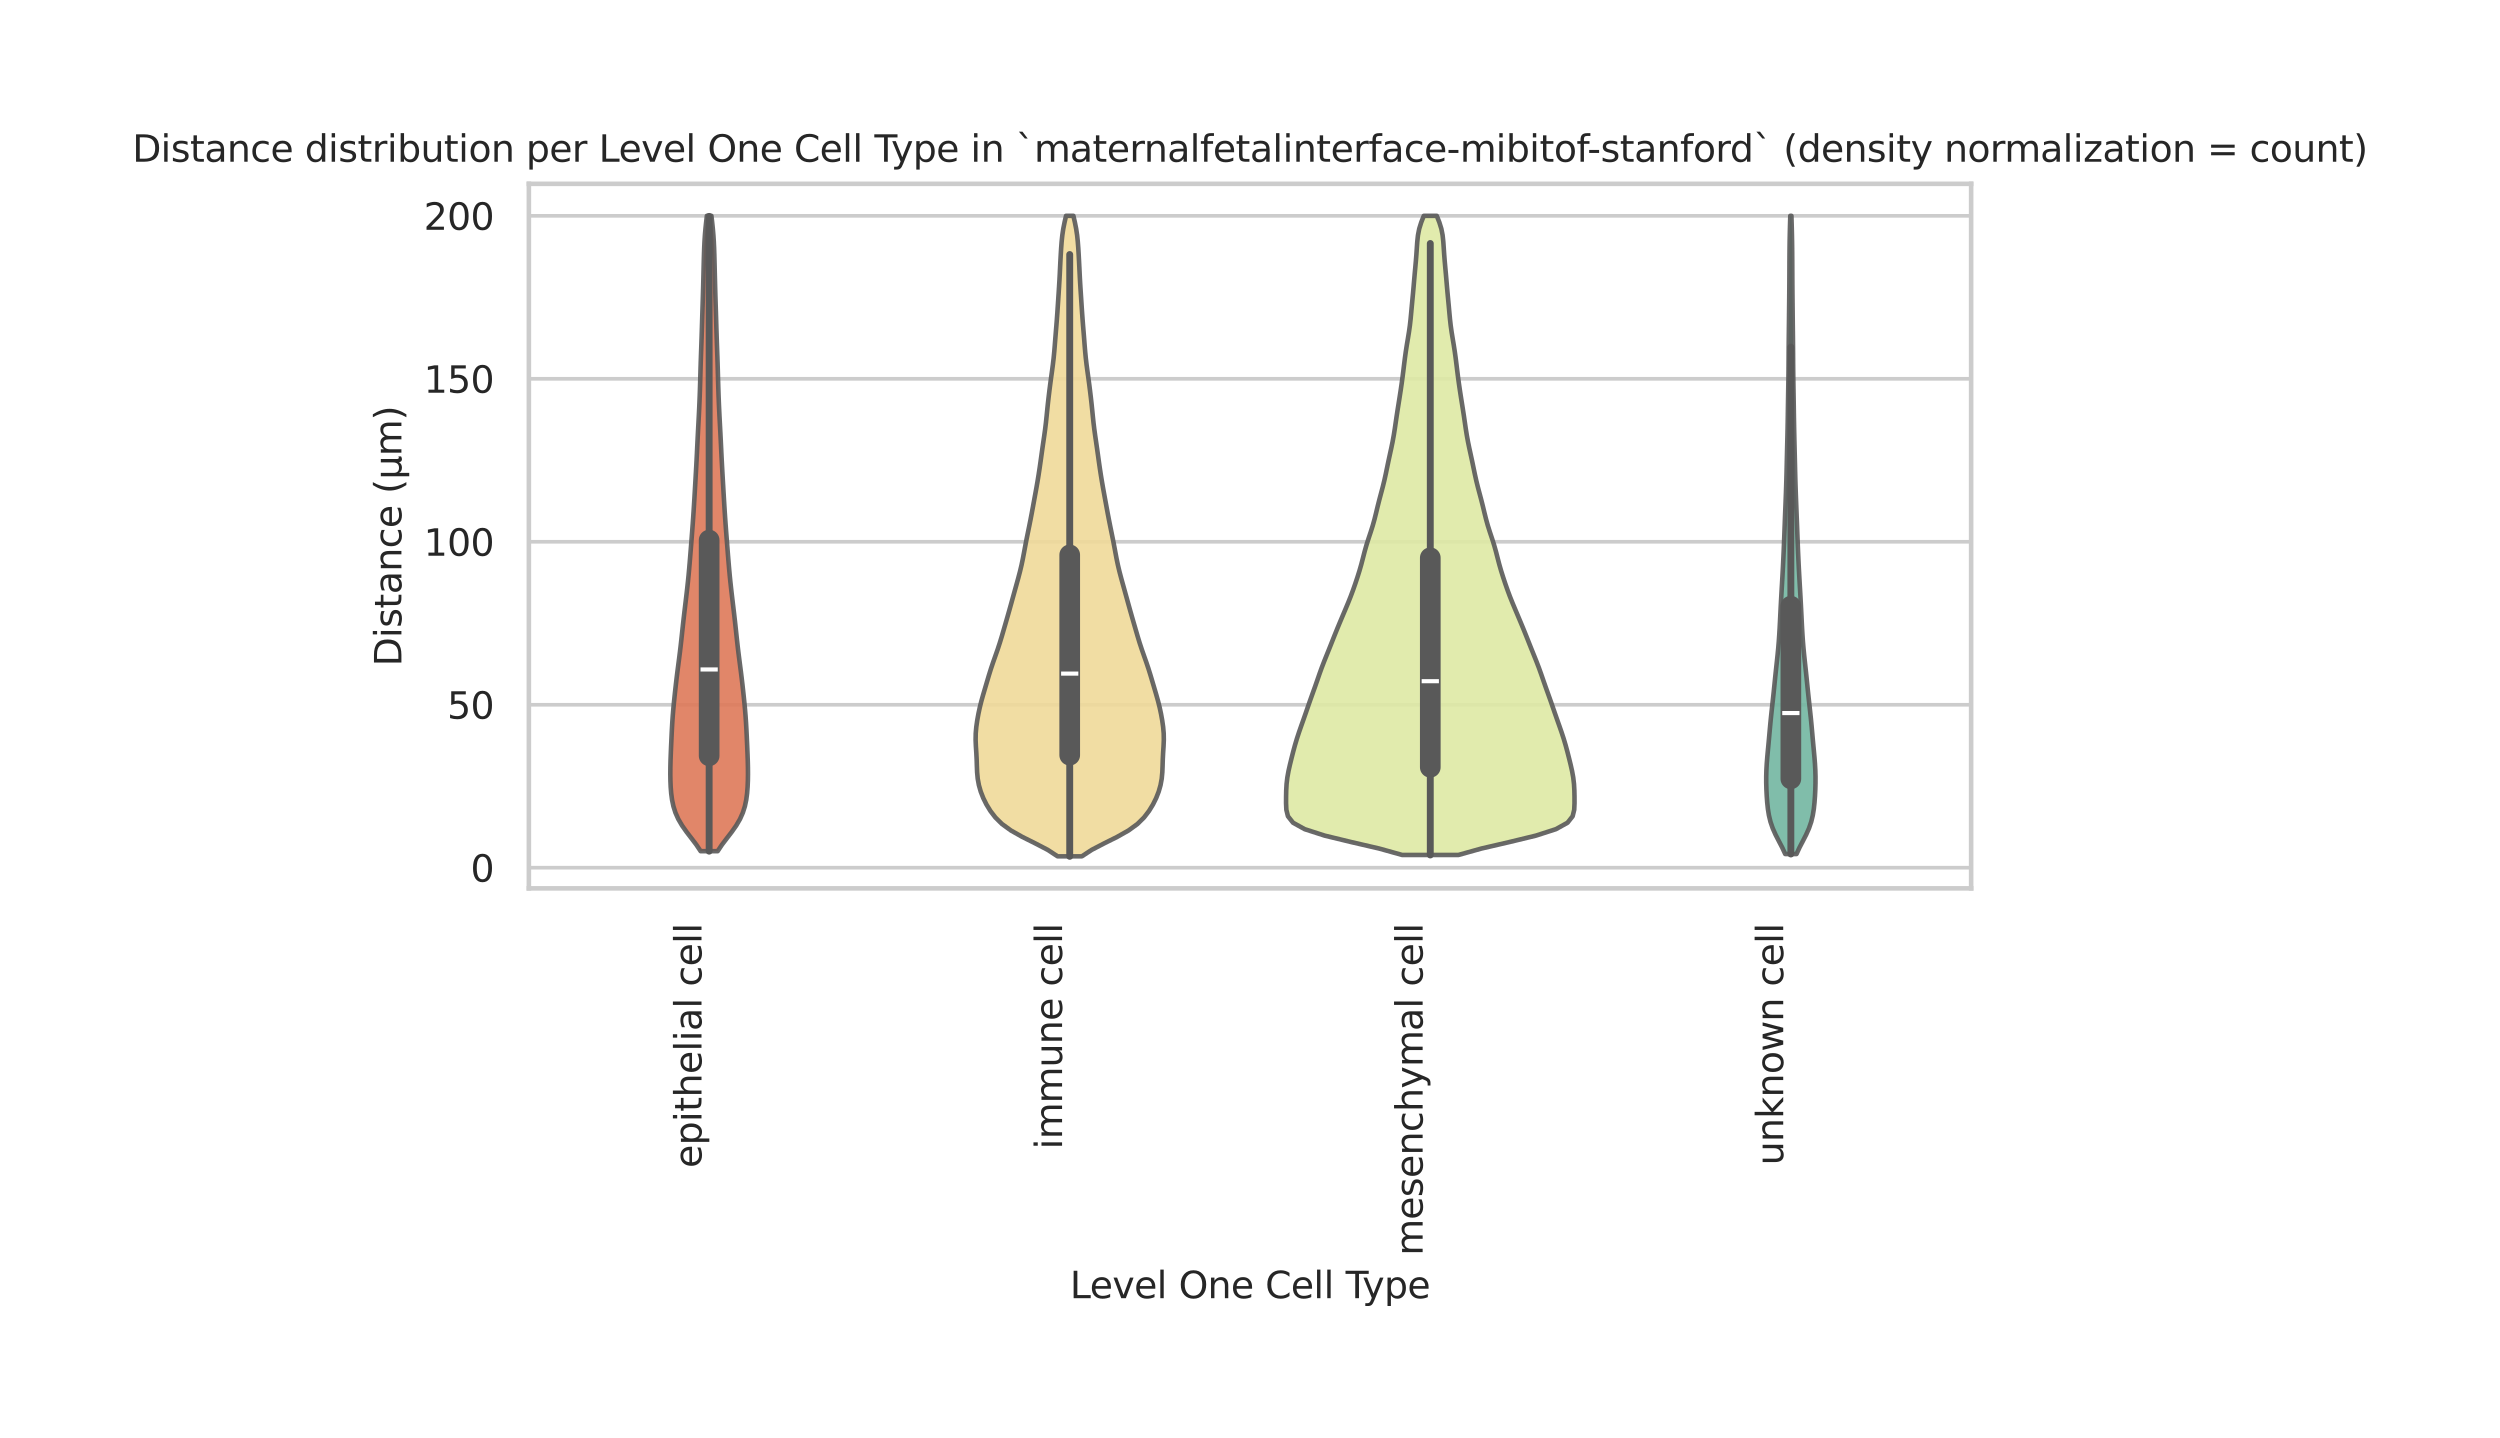 <?xml version="1.0" encoding="utf-8" standalone="no"?>
<!DOCTYPE svg PUBLIC "-//W3C//DTD SVG 1.1//EN"
  "http://www.w3.org/Graphics/SVG/1.1/DTD/svg11.dtd">
<svg xmlns:xlink="http://www.w3.org/1999/xlink" width="680.017pt" height="391.198pt" viewBox="0 0 680.017 391.198" xmlns="http://www.w3.org/2000/svg" version="1.1">
 <defs>
  <style type="text/css">*{stroke-linejoin: round; stroke-linecap: butt}</style>
 </defs>
 <g id="figure_1">
  <g id="patch_1">
   <path d="M 0 391.198 
L 680.017 391.198 
L 680.017 0 
L 0 0 
z
" style="fill: #ffffff"/>
  </g>
  <g id="axes_1">
   <g id="patch_2">
    <path d="M 143.854 241.638 
L 536.164 241.638 
L 536.164 49.998 
L 143.854 49.998 
z
" style="fill: #ffffff"/>
   </g>
   <g id="matplotlib.axis_1">
    <g id="xtick_1">
     <g id="text_1">
      <!-- epithelial cell -->
      <g style="fill: #262626" transform="translate(190.813 317.678) rotate(-90) scale(0.1 -0.1)">
       <defs>
        <path id="DejaVuSans-65" d="M 3597 1894 
L 3597 1613 
L 953 1613 
Q 991 1019 1311 708 
Q 1631 397 2203 397 
Q 2534 397 2845 478 
Q 3156 559 3463 722 
L 3463 178 
Q 3153 47 2828 -22 
Q 2503 -91 2169 -91 
Q 1331 -91 842 396 
Q 353 884 353 1716 
Q 353 2575 817 3079 
Q 1281 3584 2069 3584 
Q 2775 3584 3186 3129 
Q 3597 2675 3597 1894 
z
M 3022 2063 
Q 3016 2534 2758 2815 
Q 2500 3097 2075 3097 
Q 1594 3097 1305 2825 
Q 1016 2553 972 2059 
L 3022 2063 
z
" transform="scale(0.016)"/>
        <path id="DejaVuSans-70" d="M 1159 525 
L 1159 -1331 
L 581 -1331 
L 581 3500 
L 1159 3500 
L 1159 2969 
Q 1341 3281 1617 3432 
Q 1894 3584 2278 3584 
Q 2916 3584 3314 3078 
Q 3713 2572 3713 1747 
Q 3713 922 3314 415 
Q 2916 -91 2278 -91 
Q 1894 -91 1617 61 
Q 1341 213 1159 525 
z
M 3116 1747 
Q 3116 2381 2855 2742 
Q 2594 3103 2138 3103 
Q 1681 3103 1420 2742 
Q 1159 2381 1159 1747 
Q 1159 1113 1420 752 
Q 1681 391 2138 391 
Q 2594 391 2855 752 
Q 3116 1113 3116 1747 
z
" transform="scale(0.016)"/>
        <path id="DejaVuSans-69" d="M 603 3500 
L 1178 3500 
L 1178 0 
L 603 0 
L 603 3500 
z
M 603 4863 
L 1178 4863 
L 1178 4134 
L 603 4134 
L 603 4863 
z
" transform="scale(0.016)"/>
        <path id="DejaVuSans-74" d="M 1172 4494 
L 1172 3500 
L 2356 3500 
L 2356 3053 
L 1172 3053 
L 1172 1153 
Q 1172 725 1289 603 
Q 1406 481 1766 481 
L 2356 481 
L 2356 0 
L 1766 0 
Q 1100 0 847 248 
Q 594 497 594 1153 
L 594 3053 
L 172 3053 
L 172 3500 
L 594 3500 
L 594 4494 
L 1172 4494 
z
" transform="scale(0.016)"/>
        <path id="DejaVuSans-68" d="M 3513 2113 
L 3513 0 
L 2938 0 
L 2938 2094 
Q 2938 2591 2744 2837 
Q 2550 3084 2163 3084 
Q 1697 3084 1428 2787 
Q 1159 2491 1159 1978 
L 1159 0 
L 581 0 
L 581 4863 
L 1159 4863 
L 1159 2956 
Q 1366 3272 1645 3428 
Q 1925 3584 2291 3584 
Q 2894 3584 3203 3211 
Q 3513 2838 3513 2113 
z
" transform="scale(0.016)"/>
        <path id="DejaVuSans-6c" d="M 603 4863 
L 1178 4863 
L 1178 0 
L 603 0 
L 603 4863 
z
" transform="scale(0.016)"/>
        <path id="DejaVuSans-61" d="M 2194 1759 
Q 1497 1759 1228 1600 
Q 959 1441 959 1056 
Q 959 750 1161 570 
Q 1363 391 1709 391 
Q 2188 391 2477 730 
Q 2766 1069 2766 1631 
L 2766 1759 
L 2194 1759 
z
M 3341 1997 
L 3341 0 
L 2766 0 
L 2766 531 
Q 2569 213 2275 61 
Q 1981 -91 1556 -91 
Q 1019 -91 701 211 
Q 384 513 384 1019 
Q 384 1609 779 1909 
Q 1175 2209 1959 2209 
L 2766 2209 
L 2766 2266 
Q 2766 2663 2505 2880 
Q 2244 3097 1772 3097 
Q 1472 3097 1187 3025 
Q 903 2953 641 2809 
L 641 3341 
Q 956 3463 1253 3523 
Q 1550 3584 1831 3584 
Q 2591 3584 2966 3190 
Q 3341 2797 3341 1997 
z
" transform="scale(0.016)"/>
        <path id="DejaVuSans-20" transform="scale(0.016)"/>
        <path id="DejaVuSans-63" d="M 3122 3366 
L 3122 2828 
Q 2878 2963 2633 3030 
Q 2388 3097 2138 3097 
Q 1578 3097 1268 2742 
Q 959 2388 959 1747 
Q 959 1106 1268 751 
Q 1578 397 2138 397 
Q 2388 397 2633 464 
Q 2878 531 3122 666 
L 3122 134 
Q 2881 22 2623 -34 
Q 2366 -91 2075 -91 
Q 1284 -91 818 406 
Q 353 903 353 1747 
Q 353 2603 823 3093 
Q 1294 3584 2113 3584 
Q 2378 3584 2631 3529 
Q 2884 3475 3122 3366 
z
" transform="scale(0.016)"/>
       </defs>
       <use xlink:href="#DejaVuSans-65"/>
       <use xlink:href="#DejaVuSans-70" transform="translate(61.523 0)"/>
       <use xlink:href="#DejaVuSans-69" transform="translate(125 0)"/>
       <use xlink:href="#DejaVuSans-74" transform="translate(152.783 0)"/>
       <use xlink:href="#DejaVuSans-68" transform="translate(191.992 0)"/>
       <use xlink:href="#DejaVuSans-65" transform="translate(255.371 0)"/>
       <use xlink:href="#DejaVuSans-6c" transform="translate(316.895 0)"/>
       <use xlink:href="#DejaVuSans-69" transform="translate(344.678 0)"/>
       <use xlink:href="#DejaVuSans-61" transform="translate(372.461 0)"/>
       <use xlink:href="#DejaVuSans-6c" transform="translate(433.74 0)"/>
       <use xlink:href="#DejaVuSans-20" transform="translate(461.523 0)"/>
       <use xlink:href="#DejaVuSans-63" transform="translate(493.311 0)"/>
       <use xlink:href="#DejaVuSans-65" transform="translate(548.291 0)"/>
       <use xlink:href="#DejaVuSans-6c" transform="translate(609.814 0)"/>
       <use xlink:href="#DejaVuSans-6c" transform="translate(637.598 0)"/>
      </g>
     </g>
    </g>
    <g id="xtick_2">
     <g id="text_2">
      <!-- immune cell -->
      <g style="fill: #262626" transform="translate(288.89 312.612) rotate(-90) scale(0.1 -0.1)">
       <defs>
        <path id="DejaVuSans-6d" d="M 3328 2828 
Q 3544 3216 3844 3400 
Q 4144 3584 4550 3584 
Q 5097 3584 5394 3201 
Q 5691 2819 5691 2113 
L 5691 0 
L 5113 0 
L 5113 2094 
Q 5113 2597 4934 2840 
Q 4756 3084 4391 3084 
Q 3944 3084 3684 2787 
Q 3425 2491 3425 1978 
L 3425 0 
L 2847 0 
L 2847 2094 
Q 2847 2600 2669 2842 
Q 2491 3084 2119 3084 
Q 1678 3084 1418 2786 
Q 1159 2488 1159 1978 
L 1159 0 
L 581 0 
L 581 3500 
L 1159 3500 
L 1159 2956 
Q 1356 3278 1631 3431 
Q 1906 3584 2284 3584 
Q 2666 3584 2933 3390 
Q 3200 3197 3328 2828 
z
" transform="scale(0.016)"/>
        <path id="DejaVuSans-75" d="M 544 1381 
L 544 3500 
L 1119 3500 
L 1119 1403 
Q 1119 906 1312 657 
Q 1506 409 1894 409 
Q 2359 409 2629 706 
Q 2900 1003 2900 1516 
L 2900 3500 
L 3475 3500 
L 3475 0 
L 2900 0 
L 2900 538 
Q 2691 219 2414 64 
Q 2138 -91 1772 -91 
Q 1169 -91 856 284 
Q 544 659 544 1381 
z
M 1991 3584 
L 1991 3584 
z
" transform="scale(0.016)"/>
        <path id="DejaVuSans-6e" d="M 3513 2113 
L 3513 0 
L 2938 0 
L 2938 2094 
Q 2938 2591 2744 2837 
Q 2550 3084 2163 3084 
Q 1697 3084 1428 2787 
Q 1159 2491 1159 1978 
L 1159 0 
L 581 0 
L 581 3500 
L 1159 3500 
L 1159 2956 
Q 1366 3272 1645 3428 
Q 1925 3584 2291 3584 
Q 2894 3584 3203 3211 
Q 3513 2838 3513 2113 
z
" transform="scale(0.016)"/>
       </defs>
       <use xlink:href="#DejaVuSans-69"/>
       <use xlink:href="#DejaVuSans-6d" transform="translate(27.783 0)"/>
       <use xlink:href="#DejaVuSans-6d" transform="translate(125.195 0)"/>
       <use xlink:href="#DejaVuSans-75" transform="translate(222.607 0)"/>
       <use xlink:href="#DejaVuSans-6e" transform="translate(285.986 0)"/>
       <use xlink:href="#DejaVuSans-65" transform="translate(349.365 0)"/>
       <use xlink:href="#DejaVuSans-20" transform="translate(410.889 0)"/>
       <use xlink:href="#DejaVuSans-63" transform="translate(442.676 0)"/>
       <use xlink:href="#DejaVuSans-65" transform="translate(497.656 0)"/>
       <use xlink:href="#DejaVuSans-6c" transform="translate(559.18 0)"/>
       <use xlink:href="#DejaVuSans-6c" transform="translate(586.963 0)"/>
      </g>
     </g>
    </g>
    <g id="xtick_3">
     <g id="text_3">
      <!-- mesenchymal cell -->
      <g style="fill: #262626" transform="translate(386.968 341.52) rotate(-90) scale(0.1 -0.1)">
       <defs>
        <path id="DejaVuSans-73" d="M 2834 3397 
L 2834 2853 
Q 2591 2978 2328 3040 
Q 2066 3103 1784 3103 
Q 1356 3103 1142 2972 
Q 928 2841 928 2578 
Q 928 2378 1081 2264 
Q 1234 2150 1697 2047 
L 1894 2003 
Q 2506 1872 2764 1633 
Q 3022 1394 3022 966 
Q 3022 478 2636 193 
Q 2250 -91 1575 -91 
Q 1294 -91 989 -36 
Q 684 19 347 128 
L 347 722 
Q 666 556 975 473 
Q 1284 391 1588 391 
Q 1994 391 2212 530 
Q 2431 669 2431 922 
Q 2431 1156 2273 1281 
Q 2116 1406 1581 1522 
L 1381 1569 
Q 847 1681 609 1914 
Q 372 2147 372 2553 
Q 372 3047 722 3315 
Q 1072 3584 1716 3584 
Q 2034 3584 2315 3537 
Q 2597 3491 2834 3397 
z
" transform="scale(0.016)"/>
        <path id="DejaVuSans-79" d="M 2059 -325 
Q 1816 -950 1584 -1140 
Q 1353 -1331 966 -1331 
L 506 -1331 
L 506 -850 
L 844 -850 
Q 1081 -850 1212 -737 
Q 1344 -625 1503 -206 
L 1606 56 
L 191 3500 
L 800 3500 
L 1894 763 
L 2988 3500 
L 3597 3500 
L 2059 -325 
z
" transform="scale(0.016)"/>
       </defs>
       <use xlink:href="#DejaVuSans-6d"/>
       <use xlink:href="#DejaVuSans-65" transform="translate(97.412 0)"/>
       <use xlink:href="#DejaVuSans-73" transform="translate(158.936 0)"/>
       <use xlink:href="#DejaVuSans-65" transform="translate(211.035 0)"/>
       <use xlink:href="#DejaVuSans-6e" transform="translate(272.559 0)"/>
       <use xlink:href="#DejaVuSans-63" transform="translate(335.938 0)"/>
       <use xlink:href="#DejaVuSans-68" transform="translate(390.918 0)"/>
       <use xlink:href="#DejaVuSans-79" transform="translate(454.297 0)"/>
       <use xlink:href="#DejaVuSans-6d" transform="translate(513.477 0)"/>
       <use xlink:href="#DejaVuSans-61" transform="translate(610.889 0)"/>
       <use xlink:href="#DejaVuSans-6c" transform="translate(672.168 0)"/>
       <use xlink:href="#DejaVuSans-20" transform="translate(699.951 0)"/>
       <use xlink:href="#DejaVuSans-63" transform="translate(731.738 0)"/>
       <use xlink:href="#DejaVuSans-65" transform="translate(786.719 0)"/>
       <use xlink:href="#DejaVuSans-6c" transform="translate(848.242 0)"/>
       <use xlink:href="#DejaVuSans-6c" transform="translate(876.025 0)"/>
      </g>
     </g>
    </g>
    <g id="xtick_4">
     <g id="text_4">
      <!-- unknown cell -->
      <g style="fill: #262626" transform="translate(485.045 316.962) rotate(-90) scale(0.1 -0.1)">
       <defs>
        <path id="DejaVuSans-6b" d="M 581 4863 
L 1159 4863 
L 1159 1991 
L 2875 3500 
L 3609 3500 
L 1753 1863 
L 3688 0 
L 2938 0 
L 1159 1709 
L 1159 0 
L 581 0 
L 581 4863 
z
" transform="scale(0.016)"/>
        <path id="DejaVuSans-6f" d="M 1959 3097 
Q 1497 3097 1228 2736 
Q 959 2375 959 1747 
Q 959 1119 1226 758 
Q 1494 397 1959 397 
Q 2419 397 2687 759 
Q 2956 1122 2956 1747 
Q 2956 2369 2687 2733 
Q 2419 3097 1959 3097 
z
M 1959 3584 
Q 2709 3584 3137 3096 
Q 3566 2609 3566 1747 
Q 3566 888 3137 398 
Q 2709 -91 1959 -91 
Q 1206 -91 779 398 
Q 353 888 353 1747 
Q 353 2609 779 3096 
Q 1206 3584 1959 3584 
z
" transform="scale(0.016)"/>
        <path id="DejaVuSans-77" d="M 269 3500 
L 844 3500 
L 1563 769 
L 2278 3500 
L 2956 3500 
L 3675 769 
L 4391 3500 
L 4966 3500 
L 4050 0 
L 3372 0 
L 2619 2869 
L 1863 0 
L 1184 0 
L 269 3500 
z
" transform="scale(0.016)"/>
       </defs>
       <use xlink:href="#DejaVuSans-75"/>
       <use xlink:href="#DejaVuSans-6e" transform="translate(63.379 0)"/>
       <use xlink:href="#DejaVuSans-6b" transform="translate(126.758 0)"/>
       <use xlink:href="#DejaVuSans-6e" transform="translate(184.668 0)"/>
       <use xlink:href="#DejaVuSans-6f" transform="translate(248.047 0)"/>
       <use xlink:href="#DejaVuSans-77" transform="translate(309.229 0)"/>
       <use xlink:href="#DejaVuSans-6e" transform="translate(391.016 0)"/>
       <use xlink:href="#DejaVuSans-20" transform="translate(454.395 0)"/>
       <use xlink:href="#DejaVuSans-63" transform="translate(486.182 0)"/>
       <use xlink:href="#DejaVuSans-65" transform="translate(541.162 0)"/>
       <use xlink:href="#DejaVuSans-6c" transform="translate(602.686 0)"/>
       <use xlink:href="#DejaVuSans-6c" transform="translate(630.469 0)"/>
      </g>
     </g>
    </g>
    <g id="text_5">
     <!-- Level One Cell Type -->
     <g style="fill: #262626" transform="translate(291.031 353.118) scale(0.1 -0.1)">
      <defs>
       <path id="DejaVuSans-4c" d="M 628 4666 
L 1259 4666 
L 1259 531 
L 3531 531 
L 3531 0 
L 628 0 
L 628 4666 
z
" transform="scale(0.016)"/>
       <path id="DejaVuSans-76" d="M 191 3500 
L 800 3500 
L 1894 563 
L 2988 3500 
L 3597 3500 
L 2284 0 
L 1503 0 
L 191 3500 
z
" transform="scale(0.016)"/>
       <path id="DejaVuSans-4f" d="M 2522 4238 
Q 1834 4238 1429 3725 
Q 1025 3213 1025 2328 
Q 1025 1447 1429 934 
Q 1834 422 2522 422 
Q 3209 422 3611 934 
Q 4013 1447 4013 2328 
Q 4013 3213 3611 3725 
Q 3209 4238 2522 4238 
z
M 2522 4750 
Q 3503 4750 4090 4092 
Q 4678 3434 4678 2328 
Q 4678 1225 4090 567 
Q 3503 -91 2522 -91 
Q 1538 -91 948 565 
Q 359 1222 359 2328 
Q 359 3434 948 4092 
Q 1538 4750 2522 4750 
z
" transform="scale(0.016)"/>
       <path id="DejaVuSans-43" d="M 4122 4306 
L 4122 3641 
Q 3803 3938 3442 4084 
Q 3081 4231 2675 4231 
Q 1875 4231 1450 3742 
Q 1025 3253 1025 2328 
Q 1025 1406 1450 917 
Q 1875 428 2675 428 
Q 3081 428 3442 575 
Q 3803 722 4122 1019 
L 4122 359 
Q 3791 134 3420 21 
Q 3050 -91 2638 -91 
Q 1578 -91 968 557 
Q 359 1206 359 2328 
Q 359 3453 968 4101 
Q 1578 4750 2638 4750 
Q 3056 4750 3426 4639 
Q 3797 4528 4122 4306 
z
" transform="scale(0.016)"/>
       <path id="DejaVuSans-54" d="M -19 4666 
L 3928 4666 
L 3928 4134 
L 2272 4134 
L 2272 0 
L 1638 0 
L 1638 4134 
L -19 4134 
L -19 4666 
z
" transform="scale(0.016)"/>
      </defs>
      <use xlink:href="#DejaVuSans-4c"/>
      <use xlink:href="#DejaVuSans-65" transform="translate(53.963 0)"/>
      <use xlink:href="#DejaVuSans-76" transform="translate(115.486 0)"/>
      <use xlink:href="#DejaVuSans-65" transform="translate(174.666 0)"/>
      <use xlink:href="#DejaVuSans-6c" transform="translate(236.189 0)"/>
      <use xlink:href="#DejaVuSans-20" transform="translate(263.973 0)"/>
      <use xlink:href="#DejaVuSans-4f" transform="translate(295.76 0)"/>
      <use xlink:href="#DejaVuSans-6e" transform="translate(374.471 0)"/>
      <use xlink:href="#DejaVuSans-65" transform="translate(437.85 0)"/>
      <use xlink:href="#DejaVuSans-20" transform="translate(499.373 0)"/>
      <use xlink:href="#DejaVuSans-43" transform="translate(531.16 0)"/>
      <use xlink:href="#DejaVuSans-65" transform="translate(600.984 0)"/>
      <use xlink:href="#DejaVuSans-6c" transform="translate(662.508 0)"/>
      <use xlink:href="#DejaVuSans-6c" transform="translate(690.291 0)"/>
      <use xlink:href="#DejaVuSans-20" transform="translate(718.074 0)"/>
      <use xlink:href="#DejaVuSans-54" transform="translate(749.861 0)"/>
      <use xlink:href="#DejaVuSans-79" transform="translate(795.32 0)"/>
      <use xlink:href="#DejaVuSans-70" transform="translate(854.5 0)"/>
      <use xlink:href="#DejaVuSans-65" transform="translate(917.977 0)"/>
     </g>
    </g>
   </g>
   <g id="matplotlib.axis_2">
    <g id="ytick_1">
     <g id="line2d_1">
      <path d="M 143.854 236.028 
L 536.164 236.028 
" clip-path="url(#p53f3459ff1)" style="fill: none; stroke: #cccccc; stroke-linecap: round"/>
     </g>
     <g id="text_6">
      <!-- 0 -->
      <g style="fill: #262626" transform="translate(127.991 239.827) scale(0.1 -0.1)">
       <defs>
        <path id="DejaVuSans-30" d="M 2034 4250 
Q 1547 4250 1301 3770 
Q 1056 3291 1056 2328 
Q 1056 1369 1301 889 
Q 1547 409 2034 409 
Q 2525 409 2770 889 
Q 3016 1369 3016 2328 
Q 3016 3291 2770 3770 
Q 2525 4250 2034 4250 
z
M 2034 4750 
Q 2819 4750 3233 4129 
Q 3647 3509 3647 2328 
Q 3647 1150 3233 529 
Q 2819 -91 2034 -91 
Q 1250 -91 836 529 
Q 422 1150 422 2328 
Q 422 3509 836 4129 
Q 1250 4750 2034 4750 
z
" transform="scale(0.016)"/>
       </defs>
       <use xlink:href="#DejaVuSans-30"/>
      </g>
     </g>
    </g>
    <g id="ytick_2">
     <g id="line2d_2">
      <path d="M 143.854 191.697 
L 536.164 191.697 
" clip-path="url(#p53f3459ff1)" style="fill: none; stroke: #cccccc; stroke-linecap: round"/>
     </g>
     <g id="text_7">
      <!-- 50 -->
      <g style="fill: #262626" transform="translate(121.629 195.496) scale(0.1 -0.1)">
       <defs>
        <path id="DejaVuSans-35" d="M 691 4666 
L 3169 4666 
L 3169 4134 
L 1269 4134 
L 1269 2991 
Q 1406 3038 1543 3061 
Q 1681 3084 1819 3084 
Q 2600 3084 3056 2656 
Q 3513 2228 3513 1497 
Q 3513 744 3044 326 
Q 2575 -91 1722 -91 
Q 1428 -91 1123 -41 
Q 819 9 494 109 
L 494 744 
Q 775 591 1075 516 
Q 1375 441 1709 441 
Q 2250 441 2565 725 
Q 2881 1009 2881 1497 
Q 2881 1984 2565 2268 
Q 2250 2553 1709 2553 
Q 1456 2553 1204 2497 
Q 953 2441 691 2322 
L 691 4666 
z
" transform="scale(0.016)"/>
       </defs>
       <use xlink:href="#DejaVuSans-35"/>
       <use xlink:href="#DejaVuSans-30" transform="translate(63.623 0)"/>
      </g>
     </g>
    </g>
    <g id="ytick_3">
     <g id="line2d_3">
      <path d="M 143.854 147.366 
L 536.164 147.366 
" clip-path="url(#p53f3459ff1)" style="fill: none; stroke: #cccccc; stroke-linecap: round"/>
     </g>
     <g id="text_8">
      <!-- 100 -->
      <g style="fill: #262626" transform="translate(115.266 151.165) scale(0.1 -0.1)">
       <defs>
        <path id="DejaVuSans-31" d="M 794 531 
L 1825 531 
L 1825 4091 
L 703 3866 
L 703 4441 
L 1819 4666 
L 2450 4666 
L 2450 531 
L 3481 531 
L 3481 0 
L 794 0 
L 794 531 
z
" transform="scale(0.016)"/>
       </defs>
       <use xlink:href="#DejaVuSans-31"/>
       <use xlink:href="#DejaVuSans-30" transform="translate(63.623 0)"/>
       <use xlink:href="#DejaVuSans-30" transform="translate(127.246 0)"/>
      </g>
     </g>
    </g>
    <g id="ytick_4">
     <g id="line2d_4">
      <path d="M 143.854 103.035 
L 536.164 103.035 
" clip-path="url(#p53f3459ff1)" style="fill: none; stroke: #cccccc; stroke-linecap: round"/>
     </g>
     <g id="text_9">
      <!-- 150 -->
      <g style="fill: #262626" transform="translate(115.266 106.834) scale(0.1 -0.1)">
       <use xlink:href="#DejaVuSans-31"/>
       <use xlink:href="#DejaVuSans-35" transform="translate(63.623 0)"/>
       <use xlink:href="#DejaVuSans-30" transform="translate(127.246 0)"/>
      </g>
     </g>
    </g>
    <g id="ytick_5">
     <g id="line2d_5">
      <path d="M 143.854 58.704 
L 536.164 58.704 
" clip-path="url(#p53f3459ff1)" style="fill: none; stroke: #cccccc; stroke-linecap: round"/>
     </g>
     <g id="text_10">
      <!-- 200 -->
      <g style="fill: #262626" transform="translate(115.266 62.503) scale(0.1 -0.1)">
       <defs>
        <path id="DejaVuSans-32" d="M 1228 531 
L 3431 531 
L 3431 0 
L 469 0 
L 469 531 
Q 828 903 1448 1529 
Q 2069 2156 2228 2338 
Q 2531 2678 2651 2914 
Q 2772 3150 2772 3378 
Q 2772 3750 2511 3984 
Q 2250 4219 1831 4219 
Q 1534 4219 1204 4116 
Q 875 4013 500 3803 
L 500 4441 
Q 881 4594 1212 4672 
Q 1544 4750 1819 4750 
Q 2544 4750 2975 4387 
Q 3406 4025 3406 3419 
Q 3406 3131 3298 2873 
Q 3191 2616 2906 2266 
Q 2828 2175 2409 1742 
Q 1991 1309 1228 531 
z
" transform="scale(0.016)"/>
       </defs>
       <use xlink:href="#DejaVuSans-32"/>
       <use xlink:href="#DejaVuSans-30" transform="translate(63.623 0)"/>
       <use xlink:href="#DejaVuSans-30" transform="translate(127.246 0)"/>
      </g>
     </g>
    </g>
    <g id="text_11">
     <!-- Distance (μm) -->
     <g style="fill: #262626" transform="translate(109.186 181.223) rotate(-90) scale(0.1 -0.1)">
      <defs>
       <path id="DejaVuSans-44" d="M 1259 4147 
L 1259 519 
L 2022 519 
Q 2988 519 3436 956 
Q 3884 1394 3884 2338 
Q 3884 3275 3436 3711 
Q 2988 4147 2022 4147 
L 1259 4147 
z
M 628 4666 
L 1925 4666 
Q 3281 4666 3915 4102 
Q 4550 3538 4550 2338 
Q 4550 1131 3912 565 
Q 3275 0 1925 0 
L 628 0 
L 628 4666 
z
" transform="scale(0.016)"/>
       <path id="DejaVuSans-28" d="M 1984 4856 
Q 1566 4138 1362 3434 
Q 1159 2731 1159 2009 
Q 1159 1288 1364 580 
Q 1569 -128 1984 -844 
L 1484 -844 
Q 1016 -109 783 600 
Q 550 1309 550 2009 
Q 550 2706 781 3412 
Q 1013 4119 1484 4856 
L 1984 4856 
z
" transform="scale(0.016)"/>
       <path id="DejaVuSans-3bc" d="M 544 -1331 
L 544 3500 
L 1119 3500 
L 1119 1325 
Q 1119 872 1334 640 
Q 1550 409 1972 409 
Q 2434 409 2667 671 
Q 2900 934 2900 1459 
L 2900 3500 
L 3475 3500 
L 3475 806 
Q 3475 619 3529 530 
Q 3584 441 3700 441 
Q 3728 441 3778 458 
Q 3828 475 3916 513 
L 3916 50 
Q 3788 -22 3673 -56 
Q 3559 -91 3450 -91 
Q 3234 -91 3106 31 
Q 2978 153 2931 403 
Q 2775 156 2548 32 
Q 2322 -91 2016 -91 
Q 1697 -91 1473 31 
Q 1250 153 1119 397 
L 1119 -1331 
L 544 -1331 
z
" transform="scale(0.016)"/>
       <path id="DejaVuSans-29" d="M 513 4856 
L 1013 4856 
Q 1481 4119 1714 3412 
Q 1947 2706 1947 2009 
Q 1947 1309 1714 600 
Q 1481 -109 1013 -844 
L 513 -844 
Q 928 -128 1133 580 
Q 1338 1288 1338 2009 
Q 1338 2731 1133 3434 
Q 928 4138 513 4856 
z
" transform="scale(0.016)"/>
      </defs>
      <use xlink:href="#DejaVuSans-44"/>
      <use xlink:href="#DejaVuSans-69" transform="translate(77.002 0)"/>
      <use xlink:href="#DejaVuSans-73" transform="translate(104.785 0)"/>
      <use xlink:href="#DejaVuSans-74" transform="translate(156.885 0)"/>
      <use xlink:href="#DejaVuSans-61" transform="translate(196.094 0)"/>
      <use xlink:href="#DejaVuSans-6e" transform="translate(257.373 0)"/>
      <use xlink:href="#DejaVuSans-63" transform="translate(320.752 0)"/>
      <use xlink:href="#DejaVuSans-65" transform="translate(375.732 0)"/>
      <use xlink:href="#DejaVuSans-20" transform="translate(437.256 0)"/>
      <use xlink:href="#DejaVuSans-28" transform="translate(469.043 0)"/>
      <use xlink:href="#DejaVuSans-3bc" transform="translate(508.057 0)"/>
      <use xlink:href="#DejaVuSans-6d" transform="translate(571.68 0)"/>
      <use xlink:href="#DejaVuSans-29" transform="translate(669.092 0)"/>
     </g>
    </g>
   </g>
   <g id="FillBetweenPolyCollection_1">
    <defs>
     <path id="md6d7c0f8b8" d="M 195.206 -159.676 
L 190.579 -159.676 
L 189.412 -161.422 
L 188.087 -163.167 
L 186.743 -164.913 
L 185.516 -166.659 
L 184.498 -168.404 
L 183.722 -170.15 
L 183.171 -171.895 
L 182.803 -173.641 
L 182.57 -175.386 
L 182.431 -177.132 
L 182.357 -178.878 
L 182.331 -180.623 
L 182.342 -182.369 
L 182.383 -184.114 
L 182.444 -185.86 
L 182.517 -187.606 
L 182.595 -189.351 
L 182.675 -191.097 
L 182.761 -192.842 
L 182.861 -194.588 
L 182.982 -196.333 
L 183.125 -198.079 
L 183.288 -199.825 
L 183.465 -201.57 
L 183.652 -203.316 
L 183.847 -205.061 
L 184.052 -206.807 
L 184.268 -208.552 
L 184.493 -210.298 
L 184.72 -212.044 
L 184.939 -213.789 
L 185.146 -215.535 
L 185.341 -217.28 
L 185.528 -219.026 
L 185.716 -220.771 
L 185.909 -222.517 
L 186.11 -224.263 
L 186.317 -226.008 
L 186.526 -227.754 
L 186.734 -229.499 
L 186.935 -231.245 
L 187.124 -232.991 
L 187.299 -234.736 
L 187.459 -236.482 
L 187.609 -238.227 
L 187.751 -239.973 
L 187.891 -241.718 
L 188.028 -243.464 
L 188.164 -245.21 
L 188.298 -246.955 
L 188.428 -248.701 
L 188.552 -250.446 
L 188.668 -252.192 
L 188.778 -253.937 
L 188.884 -255.683 
L 188.986 -257.429 
L 189.088 -259.174 
L 189.189 -260.92 
L 189.289 -262.665 
L 189.387 -264.411 
L 189.479 -266.157 
L 189.567 -267.902 
L 189.651 -269.648 
L 189.736 -271.393 
L 189.824 -273.139 
L 189.916 -274.884 
L 190.01 -276.63 
L 190.101 -278.376 
L 190.186 -280.121 
L 190.263 -281.867 
L 190.332 -283.612 
L 190.392 -285.358 
L 190.445 -287.103 
L 190.493 -288.849 
L 190.542 -290.595 
L 190.595 -292.34 
L 190.654 -294.086 
L 190.715 -295.831 
L 190.778 -297.577 
L 190.838 -299.322 
L 190.894 -301.068 
L 190.948 -302.814 
L 191.001 -304.559 
L 191.055 -306.305 
L 191.11 -308.05 
L 191.165 -309.796 
L 191.218 -311.542 
L 191.267 -313.287 
L 191.311 -315.033 
L 191.353 -316.778 
L 191.395 -318.524 
L 191.438 -320.269 
L 191.487 -322.015 
L 191.547 -323.761 
L 191.629 -325.506 
L 191.742 -327.252 
L 191.893 -328.997 
L 192.076 -330.743 
L 192.275 -332.488 
L 193.51 -332.488 
L 193.51 -332.488 
L 193.709 -330.743 
L 193.892 -328.997 
L 194.043 -327.252 
L 194.156 -325.506 
L 194.238 -323.761 
L 194.298 -322.015 
L 194.347 -320.269 
L 194.39 -318.524 
L 194.431 -316.778 
L 194.473 -315.033 
L 194.518 -313.287 
L 194.567 -311.542 
L 194.619 -309.796 
L 194.674 -308.05 
L 194.729 -306.305 
L 194.783 -304.559 
L 194.836 -302.814 
L 194.89 -301.068 
L 194.947 -299.322 
L 195.007 -297.577 
L 195.069 -295.831 
L 195.131 -294.086 
L 195.189 -292.34 
L 195.242 -290.595 
L 195.291 -288.849 
L 195.34 -287.103 
L 195.393 -285.358 
L 195.453 -283.612 
L 195.522 -281.867 
L 195.599 -280.121 
L 195.684 -278.376 
L 195.775 -276.63 
L 195.868 -274.884 
L 195.961 -273.139 
L 196.049 -271.393 
L 196.134 -269.648 
L 196.218 -267.902 
L 196.305 -266.157 
L 196.398 -264.411 
L 196.495 -262.665 
L 196.596 -260.92 
L 196.697 -259.174 
L 196.798 -257.429 
L 196.901 -255.683 
L 197.006 -253.937 
L 197.116 -252.192 
L 197.233 -250.446 
L 197.356 -248.701 
L 197.486 -246.955 
L 197.62 -245.21 
L 197.757 -243.464 
L 197.894 -241.718 
L 198.033 -239.973 
L 198.176 -238.227 
L 198.326 -236.482 
L 198.486 -234.736 
L 198.661 -232.991 
L 198.85 -231.245 
L 199.051 -229.499 
L 199.258 -227.754 
L 199.468 -226.008 
L 199.675 -224.263 
L 199.876 -222.517 
L 200.069 -220.771 
L 200.257 -219.026 
L 200.444 -217.28 
L 200.638 -215.535 
L 200.845 -213.789 
L 201.065 -212.044 
L 201.291 -210.298 
L 201.516 -208.552 
L 201.733 -206.807 
L 201.938 -205.061 
L 202.133 -203.316 
L 202.32 -201.57 
L 202.497 -199.825 
L 202.66 -198.079 
L 202.803 -196.333 
L 202.923 -194.588 
L 203.023 -192.842 
L 203.11 -191.097 
L 203.19 -189.351 
L 203.268 -187.606 
L 203.34 -185.86 
L 203.402 -184.114 
L 203.442 -182.369 
L 203.454 -180.623 
L 203.428 -178.878 
L 203.354 -177.132 
L 203.215 -175.386 
L 202.981 -173.641 
L 202.613 -171.895 
L 202.062 -170.15 
L 201.286 -168.404 
L 200.269 -166.659 
L 199.042 -164.913 
L 197.698 -163.167 
L 196.373 -161.422 
L 195.206 -159.676 
z
" style="stroke: #595959; stroke-opacity: 0.9; stroke-width: 1.25"/>
    </defs>
    <g clip-path="url(#p53f3459ff1)">
     <use xlink:href="#md6d7c0f8b8" x="0" y="391.198" style="fill: #de7959; fill-opacity: 0.9; stroke: #595959; stroke-opacity: 0.9; stroke-width: 1.25"/>
    </g>
   </g>
   <g id="FillBetweenPolyCollection_2">
    <defs>
     <path id="m590ef8db1f" d="M 294.267 -158.27 
L 287.673 -158.27 
L 284.987 -160.03 
L 281.607 -161.79 
L 278.079 -163.55 
L 274.968 -165.309 
L 272.548 -167.069 
L 270.764 -168.829 
L 269.412 -170.589 
L 268.334 -172.348 
L 267.459 -174.108 
L 266.77 -175.868 
L 266.267 -177.628 
L 265.945 -179.387 
L 265.78 -181.147 
L 265.709 -182.907 
L 265.654 -184.667 
L 265.563 -186.426 
L 265.448 -188.186 
L 265.373 -189.946 
L 265.404 -191.706 
L 265.558 -193.466 
L 265.809 -195.225 
L 266.126 -196.985 
L 266.501 -198.745 
L 266.941 -200.505 
L 267.435 -202.264 
L 267.955 -204.024 
L 268.475 -205.784 
L 268.999 -207.544 
L 269.548 -209.303 
L 270.14 -211.063 
L 270.762 -212.823 
L 271.378 -214.583 
L 271.955 -216.342 
L 272.492 -218.102 
L 273.006 -219.862 
L 273.516 -221.622 
L 274.025 -223.381 
L 274.526 -225.141 
L 275.018 -226.901 
L 275.505 -228.661 
L 275.993 -230.421 
L 276.484 -232.18 
L 276.97 -233.94 
L 277.434 -235.7 
L 277.854 -237.46 
L 278.223 -239.219 
L 278.556 -240.979 
L 278.883 -242.739 
L 279.224 -244.499 
L 279.582 -246.258 
L 279.942 -248.018 
L 280.293 -249.778 
L 280.63 -251.538 
L 280.957 -253.297 
L 281.28 -255.057 
L 281.604 -256.817 
L 281.923 -258.577 
L 282.228 -260.337 
L 282.514 -262.096 
L 282.782 -263.856 
L 283.035 -265.616 
L 283.279 -267.376 
L 283.525 -269.135 
L 283.779 -270.895 
L 284.037 -272.655 
L 284.28 -274.415 
L 284.494 -276.174 
L 284.68 -277.934 
L 284.855 -279.694 
L 285.039 -281.454 
L 285.238 -283.213 
L 285.45 -284.973 
L 285.674 -286.733 
L 285.91 -288.493 
L 286.154 -290.252 
L 286.387 -292.012 
L 286.594 -293.772 
L 286.765 -295.532 
L 286.911 -297.292 
L 287.049 -299.051 
L 287.191 -300.811 
L 287.336 -302.571 
L 287.475 -304.331 
L 287.603 -306.09 
L 287.721 -307.85 
L 287.836 -309.61 
L 287.952 -311.37 
L 288.065 -313.129 
L 288.17 -314.889 
L 288.263 -316.649 
L 288.348 -318.409 
L 288.435 -320.168 
L 288.531 -321.928 
L 288.639 -323.688 
L 288.772 -325.448 
L 288.955 -327.207 
L 289.217 -328.967 
L 289.567 -330.727 
L 289.968 -332.487 
L 291.972 -332.487 
L 291.972 -332.487 
L 292.372 -330.727 
L 292.722 -328.967 
L 292.985 -327.207 
L 293.168 -325.448 
L 293.301 -323.688 
L 293.409 -321.928 
L 293.504 -320.168 
L 293.592 -318.409 
L 293.677 -316.649 
L 293.769 -314.889 
L 293.874 -313.129 
L 293.988 -311.37 
L 294.104 -309.61 
L 294.218 -307.85 
L 294.336 -306.09 
L 294.465 -304.331 
L 294.604 -302.571 
L 294.749 -300.811 
L 294.891 -299.051 
L 295.028 -297.292 
L 295.174 -295.532 
L 295.346 -293.772 
L 295.552 -292.012 
L 295.786 -290.252 
L 296.029 -288.493 
L 296.266 -286.733 
L 296.489 -284.973 
L 296.701 -283.213 
L 296.901 -281.454 
L 297.084 -279.694 
L 297.26 -277.934 
L 297.446 -276.174 
L 297.66 -274.415 
L 297.903 -272.655 
L 298.16 -270.895 
L 298.414 -269.135 
L 298.66 -267.376 
L 298.905 -265.616 
L 299.158 -263.856 
L 299.425 -262.096 
L 299.712 -260.337 
L 300.017 -258.577 
L 300.336 -256.817 
L 300.659 -255.057 
L 300.983 -253.297 
L 301.309 -251.538 
L 301.647 -249.778 
L 301.998 -248.018 
L 302.358 -246.258 
L 302.715 -244.499 
L 303.057 -242.739 
L 303.384 -240.979 
L 303.717 -239.219 
L 304.086 -237.46 
L 304.506 -235.7 
L 304.97 -233.94 
L 305.456 -232.18 
L 305.947 -230.421 
L 306.435 -228.661 
L 306.922 -226.901 
L 307.413 -225.141 
L 307.915 -223.381 
L 308.423 -221.622 
L 308.934 -219.862 
L 309.448 -218.102 
L 309.984 -216.342 
L 310.562 -214.583 
L 311.178 -212.823 
L 311.8 -211.063 
L 312.391 -209.303 
L 312.941 -207.544 
L 313.464 -205.784 
L 313.985 -204.024 
L 314.504 -202.264 
L 314.998 -200.505 
L 315.438 -198.745 
L 315.814 -196.985 
L 316.131 -195.225 
L 316.381 -193.466 
L 316.536 -191.706 
L 316.566 -189.946 
L 316.492 -188.186 
L 316.377 -186.426 
L 316.286 -184.667 
L 316.231 -182.907 
L 316.16 -181.147 
L 315.995 -179.387 
L 315.673 -177.628 
L 315.17 -175.868 
L 314.481 -174.108 
L 313.606 -172.348 
L 312.527 -170.589 
L 311.176 -168.829 
L 309.392 -167.069 
L 306.972 -165.309 
L 303.86 -163.55 
L 300.333 -161.79 
L 296.952 -160.03 
L 294.267 -158.27 
z
" style="stroke: #595959; stroke-opacity: 0.9; stroke-width: 1.25"/>
    </defs>
    <g clip-path="url(#p53f3459ff1)">
     <use xlink:href="#m590ef8db1f" x="0" y="391.198" style="fill: #f0d999; fill-opacity: 0.9; stroke: #595959; stroke-opacity: 0.9; stroke-width: 1.25"/>
    </g>
   </g>
   <g id="FillBetweenPolyCollection_3">
    <defs>
     <path id="m7fe53e2bfe" d="M 396.68 -158.636 
L 381.415 -158.636 
L 375.131 -160.392 
L 367.553 -162.148 
L 360.315 -163.904 
L 354.879 -165.66 
L 351.716 -167.416 
L 350.329 -169.172 
L 349.897 -170.928 
L 349.816 -172.684 
L 349.82 -174.441 
L 349.857 -176.197 
L 349.958 -177.953 
L 350.164 -179.709 
L 350.481 -181.465 
L 350.877 -183.221 
L 351.309 -184.977 
L 351.757 -186.733 
L 352.233 -188.489 
L 352.757 -190.245 
L 353.332 -192.001 
L 353.942 -193.757 
L 354.565 -195.513 
L 355.18 -197.269 
L 355.786 -199.025 
L 356.398 -200.781 
L 357.026 -202.537 
L 357.657 -204.293 
L 358.272 -206.049 
L 358.879 -207.805 
L 359.51 -209.561 
L 360.185 -211.317 
L 360.891 -213.073 
L 361.6 -214.829 
L 362.298 -216.585 
L 362.996 -218.341 
L 363.707 -220.097 
L 364.435 -221.853 
L 365.175 -223.609 
L 365.919 -225.365 
L 366.654 -227.121 
L 367.359 -228.877 
L 368.016 -230.633 
L 368.631 -232.389 
L 369.216 -234.145 
L 369.77 -235.902 
L 370.275 -237.658 
L 370.734 -239.414 
L 371.186 -241.17 
L 371.682 -242.926 
L 372.241 -244.682 
L 372.826 -246.438 
L 373.381 -248.194 
L 373.873 -249.95 
L 374.311 -251.706 
L 374.733 -253.462 
L 375.176 -255.218 
L 375.644 -256.974 
L 376.111 -258.73 
L 376.543 -260.486 
L 376.932 -262.242 
L 377.296 -263.998 
L 377.662 -265.754 
L 378.043 -267.51 
L 378.427 -269.266 
L 378.79 -271.022 
L 379.11 -272.778 
L 379.39 -274.534 
L 379.647 -276.29 
L 379.903 -278.046 
L 380.172 -279.802 
L 380.451 -281.558 
L 380.73 -283.314 
L 381 -285.07 
L 381.256 -286.826 
L 381.495 -288.582 
L 381.717 -290.338 
L 381.93 -292.094 
L 382.151 -293.85 
L 382.394 -295.606 
L 382.667 -297.362 
L 382.96 -299.119 
L 383.245 -300.875 
L 383.493 -302.631 
L 383.691 -304.387 
L 383.856 -306.143 
L 384.015 -307.899 
L 384.18 -309.655 
L 384.347 -311.411 
L 384.504 -313.167 
L 384.654 -314.923 
L 384.808 -316.679 
L 384.969 -318.435 
L 385.126 -320.191 
L 385.265 -321.947 
L 385.384 -323.703 
L 385.507 -325.459 
L 385.697 -327.215 
L 386.04 -328.971 
L 386.586 -330.727 
L 387.28 -332.483 
L 390.814 -332.483 
L 390.814 -332.483 
L 391.509 -330.727 
L 392.055 -328.971 
L 392.398 -327.215 
L 392.587 -325.459 
L 392.71 -323.703 
L 392.829 -321.947 
L 392.969 -320.191 
L 393.126 -318.435 
L 393.287 -316.679 
L 393.44 -314.923 
L 393.59 -313.167 
L 393.748 -311.411 
L 393.915 -309.655 
L 394.08 -307.899 
L 394.238 -306.143 
L 394.403 -304.387 
L 394.602 -302.631 
L 394.849 -300.875 
L 395.135 -299.119 
L 395.428 -297.362 
L 395.701 -295.606 
L 395.944 -293.85 
L 396.165 -292.094 
L 396.378 -290.338 
L 396.6 -288.582 
L 396.839 -286.826 
L 397.095 -285.07 
L 397.365 -283.314 
L 397.644 -281.558 
L 397.923 -279.802 
L 398.192 -278.046 
L 398.448 -276.29 
L 398.705 -274.534 
L 398.985 -272.778 
L 399.305 -271.022 
L 399.667 -269.266 
L 400.052 -267.51 
L 400.433 -265.754 
L 400.798 -263.998 
L 401.162 -262.242 
L 401.551 -260.486 
L 401.984 -258.73 
L 402.45 -256.974 
L 402.919 -255.218 
L 403.362 -253.462 
L 403.784 -251.706 
L 404.222 -249.95 
L 404.713 -248.194 
L 405.268 -246.438 
L 405.854 -244.682 
L 406.412 -242.926 
L 406.909 -241.17 
L 407.361 -239.414 
L 407.82 -237.658 
L 408.325 -235.902 
L 408.879 -234.145 
L 409.464 -232.389 
L 410.079 -230.633 
L 410.736 -228.877 
L 411.44 -227.121 
L 412.176 -225.365 
L 412.92 -223.609 
L 413.659 -221.853 
L 414.388 -220.097 
L 415.099 -218.341 
L 415.796 -216.585 
L 416.495 -214.829 
L 417.204 -213.073 
L 417.91 -211.317 
L 418.585 -209.561 
L 419.216 -207.805 
L 419.823 -206.049 
L 420.438 -204.293 
L 421.068 -202.537 
L 421.697 -200.781 
L 422.309 -199.025 
L 422.915 -197.269 
L 423.53 -195.513 
L 424.152 -193.757 
L 424.763 -192.001 
L 425.338 -190.245 
L 425.861 -188.489 
L 426.338 -186.733 
L 426.786 -184.977 
L 427.218 -183.221 
L 427.614 -181.465 
L 427.931 -179.709 
L 428.137 -177.953 
L 428.238 -176.197 
L 428.275 -174.441 
L 428.278 -172.684 
L 428.197 -170.928 
L 427.765 -169.172 
L 426.379 -167.416 
L 423.216 -165.66 
L 417.78 -163.904 
L 410.541 -162.148 
L 402.964 -160.392 
L 396.68 -158.636 
z
" style="stroke: #595959; stroke-opacity: 0.9; stroke-width: 1.25"/>
    </defs>
    <g clip-path="url(#p53f3459ff1)">
     <use xlink:href="#m7fe53e2bfe" x="0" y="391.198" style="fill: #dee9a4; fill-opacity: 0.9; stroke: #595959; stroke-opacity: 0.9; stroke-width: 1.25"/>
    </g>
   </g>
   <g id="FillBetweenPolyCollection_4">
    <defs>
     <path id="mfa6b844480" d="M 488.659 -158.903 
L 485.59 -158.903 
L 484.776 -160.657 
L 483.862 -162.41 
L 482.962 -164.163 
L 482.183 -165.917 
L 481.582 -167.67 
L 481.159 -169.424 
L 480.878 -171.177 
L 480.69 -172.93 
L 480.562 -174.684 
L 480.474 -176.437 
L 480.425 -178.19 
L 480.422 -179.944 
L 480.469 -181.697 
L 480.567 -183.45 
L 480.706 -185.204 
L 480.867 -186.957 
L 481.033 -188.711 
L 481.194 -190.464 
L 481.35 -192.217 
L 481.508 -193.971 
L 481.678 -195.724 
L 481.862 -197.477 
L 482.056 -199.231 
L 482.249 -200.984 
L 482.436 -202.738 
L 482.614 -204.491 
L 482.791 -206.244 
L 482.972 -207.998 
L 483.16 -209.751 
L 483.351 -211.504 
L 483.535 -213.258 
L 483.703 -215.011 
L 483.847 -216.764 
L 483.969 -218.518 
L 484.072 -220.271 
L 484.163 -222.025 
L 484.25 -223.778 
L 484.337 -225.531 
L 484.427 -227.285 
L 484.523 -229.038 
L 484.623 -230.791 
L 484.725 -232.545 
L 484.826 -234.298 
L 484.922 -236.052 
L 485.013 -237.805 
L 485.097 -239.558 
L 485.175 -241.312 
L 485.248 -243.065 
L 485.316 -244.818 
L 485.382 -246.572 
L 485.447 -248.325 
L 485.514 -250.078 
L 485.583 -251.832 
L 485.653 -253.585 
L 485.722 -255.339 
L 485.787 -257.092 
L 485.847 -258.845 
L 485.9 -260.599 
L 485.947 -262.352 
L 485.989 -264.105 
L 486.029 -265.859 
L 486.071 -267.612 
L 486.113 -269.366 
L 486.156 -271.119 
L 486.198 -272.872 
L 486.235 -274.626 
L 486.268 -276.379 
L 486.297 -278.132 
L 486.324 -279.886 
L 486.351 -281.639 
L 486.38 -283.392 
L 486.409 -285.146 
L 486.438 -286.899 
L 486.464 -288.653 
L 486.485 -290.406 
L 486.501 -292.159 
L 486.514 -293.913 
L 486.526 -295.666 
L 486.541 -297.419 
L 486.558 -299.173 
L 486.578 -300.926 
L 486.599 -302.68 
L 486.619 -304.433 
L 486.638 -306.186 
L 486.657 -307.94 
L 486.676 -309.693 
L 486.693 -311.446 
L 486.708 -313.2 
L 486.719 -314.953 
L 486.727 -316.706 
L 486.735 -318.46 
L 486.743 -320.213 
L 486.755 -321.967 
L 486.772 -323.72 
L 486.796 -325.473 
L 486.829 -327.227 
L 486.871 -328.98 
L 486.919 -330.733 
L 486.971 -332.487 
L 487.279 -332.487 
L 487.279 -332.487 
L 487.33 -330.733 
L 487.379 -328.98 
L 487.421 -327.227 
L 487.454 -325.473 
L 487.478 -323.72 
L 487.494 -321.967 
L 487.506 -320.213 
L 487.515 -318.46 
L 487.522 -316.706 
L 487.531 -314.953 
L 487.542 -313.2 
L 487.557 -311.446 
L 487.574 -309.693 
L 487.592 -307.94 
L 487.611 -306.186 
L 487.631 -304.433 
L 487.651 -302.68 
L 487.672 -300.926 
L 487.692 -299.173 
L 487.709 -297.419 
L 487.723 -295.666 
L 487.736 -293.913 
L 487.748 -292.159 
L 487.764 -290.406 
L 487.785 -288.653 
L 487.811 -286.899 
L 487.84 -285.146 
L 487.87 -283.392 
L 487.899 -281.639 
L 487.926 -279.886 
L 487.953 -278.132 
L 487.982 -276.379 
L 488.015 -274.626 
L 488.052 -272.872 
L 488.093 -271.119 
L 488.136 -269.366 
L 488.179 -267.612 
L 488.22 -265.859 
L 488.261 -264.105 
L 488.303 -262.352 
L 488.349 -260.599 
L 488.403 -258.845 
L 488.463 -257.092 
L 488.528 -255.339 
L 488.597 -253.585 
L 488.667 -251.832 
L 488.736 -250.078 
L 488.803 -248.325 
L 488.868 -246.572 
L 488.934 -244.818 
L 489.002 -243.065 
L 489.075 -241.312 
L 489.153 -239.558 
L 489.237 -237.805 
L 489.328 -236.052 
L 489.424 -234.298 
L 489.524 -232.545 
L 489.626 -230.791 
L 489.727 -229.038 
L 489.822 -227.285 
L 489.913 -225.531 
L 490 -223.778 
L 490.086 -222.025 
L 490.178 -220.271 
L 490.281 -218.518 
L 490.402 -216.764 
L 490.547 -215.011 
L 490.715 -213.258 
L 490.899 -211.504 
L 491.09 -209.751 
L 491.278 -207.998 
L 491.459 -206.244 
L 491.635 -204.491 
L 491.814 -202.738 
L 492.001 -200.984 
L 492.194 -199.231 
L 492.388 -197.477 
L 492.572 -195.724 
L 492.742 -193.971 
L 492.9 -192.217 
L 493.055 -190.464 
L 493.216 -188.711 
L 493.383 -186.957 
L 493.544 -185.204 
L 493.682 -183.45 
L 493.78 -181.697 
L 493.828 -179.944 
L 493.824 -178.19 
L 493.776 -176.437 
L 493.688 -174.684 
L 493.559 -172.93 
L 493.372 -171.177 
L 493.09 -169.424 
L 492.668 -167.67 
L 492.066 -165.917 
L 491.287 -164.163 
L 490.388 -162.41 
L 489.473 -160.657 
L 488.659 -158.903 
z
" style="stroke: #595959; stroke-opacity: 0.9; stroke-width: 1.25"/>
    </defs>
    <g clip-path="url(#p53f3459ff1)">
     <use xlink:href="#mfa6b844480" x="0" y="391.198" style="fill: #72b6a1; fill-opacity: 0.9; stroke: #595959; stroke-opacity: 0.9; stroke-width: 1.25"/>
    </g>
   </g>
   <g id="line2d_6">
    <path d="M 192.892 231.522 
L 192.892 58.861 
" clip-path="url(#p53f3459ff1)" style="fill: none; stroke: #595959; stroke-width: 1.875; stroke-linecap: round"/>
   </g>
   <g id="line2d_7">
    <path d="M 192.892 205.59 
L 192.892 146.897 
" clip-path="url(#p53f3459ff1)" style="fill: none; stroke: #595959; stroke-width: 5.625; stroke-linecap: round"/>
   </g>
   <g id="line2d_8">
    <path d="M 192.892 182.106 
" clip-path="url(#p53f3459ff1)" style="fill: none; stroke: #595959; stroke-width: 1.5; stroke-linecap: round"/>
    <defs>
     <path id="m2246ac90d8" d="M 2.344 0 
L -2.344 -0 
" style="stroke: #ffffff; stroke-width: 1.125"/>
    </defs>
    <g clip-path="url(#p53f3459ff1)">
     <use xlink:href="#m2246ac90d8" x="192.892" y="182.106" style="fill: #ffffff; stroke: #ffffff; stroke-width: 1.125"/>
    </g>
   </g>
   <g id="line2d_9">
    <path d="M 290.97 232.928 
L 290.97 69.229 
" clip-path="url(#p53f3459ff1)" style="fill: none; stroke: #595959; stroke-width: 1.875; stroke-linecap: round"/>
   </g>
   <g id="line2d_10">
    <path d="M 290.97 205.409 
L 290.97 150.933 
" clip-path="url(#p53f3459ff1)" style="fill: none; stroke: #595959; stroke-width: 5.625; stroke-linecap: round"/>
   </g>
   <g id="line2d_11">
    <path d="M 290.97 183.221 
" clip-path="url(#p53f3459ff1)" style="fill: none; stroke: #595959; stroke-width: 1.5; stroke-linecap: round"/>
    <g clip-path="url(#p53f3459ff1)">
     <use xlink:href="#m2246ac90d8" x="290.97" y="183.221" style="fill: #ffffff; stroke: #ffffff; stroke-width: 1.125"/>
    </g>
   </g>
   <g id="line2d_12">
    <path d="M 389.047 232.562 
L 389.047 66.229 
" clip-path="url(#p53f3459ff1)" style="fill: none; stroke: #595959; stroke-width: 1.875; stroke-linecap: round"/>
   </g>
   <g id="line2d_13">
    <path d="M 389.047 208.705 
L 389.047 151.714 
" clip-path="url(#p53f3459ff1)" style="fill: none; stroke: #595959; stroke-width: 5.625; stroke-linecap: round"/>
   </g>
   <g id="line2d_14">
    <path d="M 389.047 185.285 
" clip-path="url(#p53f3459ff1)" style="fill: none; stroke: #595959; stroke-width: 1.5; stroke-linecap: round"/>
    <g clip-path="url(#p53f3459ff1)">
     <use xlink:href="#m2246ac90d8" x="389.047" y="185.285" style="fill: #ffffff; stroke: #ffffff; stroke-width: 1.125"/>
    </g>
   </g>
   <g id="line2d_15">
    <path d="M 487.125 232.294 
L 487.125 94.415 
" clip-path="url(#p53f3459ff1)" style="fill: none; stroke: #595959; stroke-width: 1.875; stroke-linecap: round"/>
   </g>
   <g id="line2d_16">
    <path d="M 487.125 211.858 
L 487.125 164.881 
" clip-path="url(#p53f3459ff1)" style="fill: none; stroke: #595959; stroke-width: 5.625; stroke-linecap: round"/>
   </g>
   <g id="line2d_17">
    <path d="M 487.125 193.963 
" clip-path="url(#p53f3459ff1)" style="fill: none; stroke: #595959; stroke-width: 1.5; stroke-linecap: round"/>
    <g clip-path="url(#p53f3459ff1)">
     <use xlink:href="#m2246ac90d8" x="487.125" y="193.963" style="fill: #ffffff; stroke: #ffffff; stroke-width: 1.125"/>
    </g>
   </g>
   <g id="patch_3">
    <path d="M 143.854 241.638 
L 143.854 49.998 
" style="fill: none; stroke: #cccccc; stroke-width: 1.25; stroke-linejoin: miter; stroke-linecap: square"/>
   </g>
   <g id="patch_4">
    <path d="M 536.164 241.638 
L 536.164 49.998 
" style="fill: none; stroke: #cccccc; stroke-width: 1.25; stroke-linejoin: miter; stroke-linecap: square"/>
   </g>
   <g id="patch_5">
    <path d="M 143.854 241.638 
L 536.164 241.638 
" style="fill: none; stroke: #cccccc; stroke-width: 1.25; stroke-linejoin: miter; stroke-linecap: square"/>
   </g>
   <g id="patch_6">
    <path d="M 143.854 49.998 
L 536.164 49.998 
" style="fill: none; stroke: #cccccc; stroke-width: 1.25; stroke-linejoin: miter; stroke-linecap: square"/>
   </g>
   <g id="text_12">
    <!-- Distance distribution per Level One Cell Type in `maternalfetalinterface-mibitof-stanford` (density normalization = count) -->
    <g style="fill: #262626" transform="translate(36 43.998) scale(0.1 -0.1)">
     <defs>
      <path id="DejaVuSans-64" d="M 2906 2969 
L 2906 4863 
L 3481 4863 
L 3481 0 
L 2906 0 
L 2906 525 
Q 2725 213 2448 61 
Q 2172 -91 1784 -91 
Q 1150 -91 751 415 
Q 353 922 353 1747 
Q 353 2572 751 3078 
Q 1150 3584 1784 3584 
Q 2172 3584 2448 3432 
Q 2725 3281 2906 2969 
z
M 947 1747 
Q 947 1113 1208 752 
Q 1469 391 1925 391 
Q 2381 391 2643 752 
Q 2906 1113 2906 1747 
Q 2906 2381 2643 2742 
Q 2381 3103 1925 3103 
Q 1469 3103 1208 2742 
Q 947 2381 947 1747 
z
" transform="scale(0.016)"/>
      <path id="DejaVuSans-72" d="M 2631 2963 
Q 2534 3019 2420 3045 
Q 2306 3072 2169 3072 
Q 1681 3072 1420 2755 
Q 1159 2438 1159 1844 
L 1159 0 
L 581 0 
L 581 3500 
L 1159 3500 
L 1159 2956 
Q 1341 3275 1631 3429 
Q 1922 3584 2338 3584 
Q 2397 3584 2469 3576 
Q 2541 3569 2628 3553 
L 2631 2963 
z
" transform="scale(0.016)"/>
      <path id="DejaVuSans-62" d="M 3116 1747 
Q 3116 2381 2855 2742 
Q 2594 3103 2138 3103 
Q 1681 3103 1420 2742 
Q 1159 2381 1159 1747 
Q 1159 1113 1420 752 
Q 1681 391 2138 391 
Q 2594 391 2855 752 
Q 3116 1113 3116 1747 
z
M 1159 2969 
Q 1341 3281 1617 3432 
Q 1894 3584 2278 3584 
Q 2916 3584 3314 3078 
Q 3713 2572 3713 1747 
Q 3713 922 3314 415 
Q 2916 -91 2278 -91 
Q 1894 -91 1617 61 
Q 1341 213 1159 525 
L 1159 0 
L 581 0 
L 581 4863 
L 1159 4863 
L 1159 2969 
z
" transform="scale(0.016)"/>
      <path id="DejaVuSans-60" d="M 1147 5119 
L 2028 3950 
L 1550 3950 
L 531 5119 
L 1147 5119 
z
" transform="scale(0.016)"/>
      <path id="DejaVuSans-66" d="M 2375 4863 
L 2375 4384 
L 1825 4384 
Q 1516 4384 1395 4259 
Q 1275 4134 1275 3809 
L 1275 3500 
L 2222 3500 
L 2222 3053 
L 1275 3053 
L 1275 0 
L 697 0 
L 697 3053 
L 147 3053 
L 147 3500 
L 697 3500 
L 697 3744 
Q 697 4328 969 4595 
Q 1241 4863 1831 4863 
L 2375 4863 
z
" transform="scale(0.016)"/>
      <path id="DejaVuSans-2d" d="M 313 2009 
L 1997 2009 
L 1997 1497 
L 313 1497 
L 313 2009 
z
" transform="scale(0.016)"/>
      <path id="DejaVuSans-7a" d="M 353 3500 
L 3084 3500 
L 3084 2975 
L 922 459 
L 3084 459 
L 3084 0 
L 275 0 
L 275 525 
L 2438 3041 
L 353 3041 
L 353 3500 
z
" transform="scale(0.016)"/>
      <path id="DejaVuSans-3d" d="M 678 2906 
L 4684 2906 
L 4684 2381 
L 678 2381 
L 678 2906 
z
M 678 1631 
L 4684 1631 
L 4684 1100 
L 678 1100 
L 678 1631 
z
" transform="scale(0.016)"/>
     </defs>
     <use xlink:href="#DejaVuSans-44"/>
     <use xlink:href="#DejaVuSans-69" transform="translate(77.002 0)"/>
     <use xlink:href="#DejaVuSans-73" transform="translate(104.785 0)"/>
     <use xlink:href="#DejaVuSans-74" transform="translate(156.885 0)"/>
     <use xlink:href="#DejaVuSans-61" transform="translate(196.094 0)"/>
     <use xlink:href="#DejaVuSans-6e" transform="translate(257.373 0)"/>
     <use xlink:href="#DejaVuSans-63" transform="translate(320.752 0)"/>
     <use xlink:href="#DejaVuSans-65" transform="translate(375.732 0)"/>
     <use xlink:href="#DejaVuSans-20" transform="translate(437.256 0)"/>
     <use xlink:href="#DejaVuSans-64" transform="translate(469.043 0)"/>
     <use xlink:href="#DejaVuSans-69" transform="translate(532.52 0)"/>
     <use xlink:href="#DejaVuSans-73" transform="translate(560.303 0)"/>
     <use xlink:href="#DejaVuSans-74" transform="translate(612.402 0)"/>
     <use xlink:href="#DejaVuSans-72" transform="translate(651.611 0)"/>
     <use xlink:href="#DejaVuSans-69" transform="translate(692.725 0)"/>
     <use xlink:href="#DejaVuSans-62" transform="translate(720.508 0)"/>
     <use xlink:href="#DejaVuSans-75" transform="translate(783.984 0)"/>
     <use xlink:href="#DejaVuSans-74" transform="translate(847.363 0)"/>
     <use xlink:href="#DejaVuSans-69" transform="translate(886.572 0)"/>
     <use xlink:href="#DejaVuSans-6f" transform="translate(914.355 0)"/>
     <use xlink:href="#DejaVuSans-6e" transform="translate(975.537 0)"/>
     <use xlink:href="#DejaVuSans-20" transform="translate(1038.916 0)"/>
     <use xlink:href="#DejaVuSans-70" transform="translate(1070.703 0)"/>
     <use xlink:href="#DejaVuSans-65" transform="translate(1134.18 0)"/>
     <use xlink:href="#DejaVuSans-72" transform="translate(1195.703 0)"/>
     <use xlink:href="#DejaVuSans-20" transform="translate(1236.816 0)"/>
     <use xlink:href="#DejaVuSans-4c" transform="translate(1268.604 0)"/>
     <use xlink:href="#DejaVuSans-65" transform="translate(1322.566 0)"/>
     <use xlink:href="#DejaVuSans-76" transform="translate(1384.09 0)"/>
     <use xlink:href="#DejaVuSans-65" transform="translate(1443.27 0)"/>
     <use xlink:href="#DejaVuSans-6c" transform="translate(1504.793 0)"/>
     <use xlink:href="#DejaVuSans-20" transform="translate(1532.576 0)"/>
     <use xlink:href="#DejaVuSans-4f" transform="translate(1564.363 0)"/>
     <use xlink:href="#DejaVuSans-6e" transform="translate(1643.074 0)"/>
     <use xlink:href="#DejaVuSans-65" transform="translate(1706.453 0)"/>
     <use xlink:href="#DejaVuSans-20" transform="translate(1767.977 0)"/>
     <use xlink:href="#DejaVuSans-43" transform="translate(1799.764 0)"/>
     <use xlink:href="#DejaVuSans-65" transform="translate(1869.588 0)"/>
     <use xlink:href="#DejaVuSans-6c" transform="translate(1931.111 0)"/>
     <use xlink:href="#DejaVuSans-6c" transform="translate(1958.895 0)"/>
     <use xlink:href="#DejaVuSans-20" transform="translate(1986.678 0)"/>
     <use xlink:href="#DejaVuSans-54" transform="translate(2018.465 0)"/>
     <use xlink:href="#DejaVuSans-79" transform="translate(2063.924 0)"/>
     <use xlink:href="#DejaVuSans-70" transform="translate(2123.104 0)"/>
     <use xlink:href="#DejaVuSans-65" transform="translate(2186.58 0)"/>
     <use xlink:href="#DejaVuSans-20" transform="translate(2248.104 0)"/>
     <use xlink:href="#DejaVuSans-69" transform="translate(2279.891 0)"/>
     <use xlink:href="#DejaVuSans-6e" transform="translate(2307.674 0)"/>
     <use xlink:href="#DejaVuSans-20" transform="translate(2371.053 0)"/>
     <use xlink:href="#DejaVuSans-60" transform="translate(2402.84 0)"/>
     <use xlink:href="#DejaVuSans-6d" transform="translate(2452.84 0)"/>
     <use xlink:href="#DejaVuSans-61" transform="translate(2550.252 0)"/>
     <use xlink:href="#DejaVuSans-74" transform="translate(2611.531 0)"/>
     <use xlink:href="#DejaVuSans-65" transform="translate(2650.74 0)"/>
     <use xlink:href="#DejaVuSans-72" transform="translate(2712.264 0)"/>
     <use xlink:href="#DejaVuSans-6e" transform="translate(2751.627 0)"/>
     <use xlink:href="#DejaVuSans-61" transform="translate(2815.006 0)"/>
     <use xlink:href="#DejaVuSans-6c" transform="translate(2876.285 0)"/>
     <use xlink:href="#DejaVuSans-66" transform="translate(2904.068 0)"/>
     <use xlink:href="#DejaVuSans-65" transform="translate(2939.273 0)"/>
     <use xlink:href="#DejaVuSans-74" transform="translate(3000.797 0)"/>
     <use xlink:href="#DejaVuSans-61" transform="translate(3040.006 0)"/>
     <use xlink:href="#DejaVuSans-6c" transform="translate(3101.285 0)"/>
     <use xlink:href="#DejaVuSans-69" transform="translate(3129.068 0)"/>
     <use xlink:href="#DejaVuSans-6e" transform="translate(3156.852 0)"/>
     <use xlink:href="#DejaVuSans-74" transform="translate(3220.23 0)"/>
     <use xlink:href="#DejaVuSans-65" transform="translate(3259.439 0)"/>
     <use xlink:href="#DejaVuSans-72" transform="translate(3320.963 0)"/>
     <use xlink:href="#DejaVuSans-66" transform="translate(3362.076 0)"/>
     <use xlink:href="#DejaVuSans-61" transform="translate(3397.281 0)"/>
     <use xlink:href="#DejaVuSans-63" transform="translate(3458.561 0)"/>
     <use xlink:href="#DejaVuSans-65" transform="translate(3513.541 0)"/>
     <use xlink:href="#DejaVuSans-2d" transform="translate(3575.064 0)"/>
     <use xlink:href="#DejaVuSans-6d" transform="translate(3611.148 0)"/>
     <use xlink:href="#DejaVuSans-69" transform="translate(3708.561 0)"/>
     <use xlink:href="#DejaVuSans-62" transform="translate(3736.344 0)"/>
     <use xlink:href="#DejaVuSans-69" transform="translate(3799.82 0)"/>
     <use xlink:href="#DejaVuSans-74" transform="translate(3827.604 0)"/>
     <use xlink:href="#DejaVuSans-6f" transform="translate(3866.812 0)"/>
     <use xlink:href="#DejaVuSans-66" transform="translate(3927.994 0)"/>
     <use xlink:href="#DejaVuSans-2d" transform="translate(3957.699 0)"/>
     <use xlink:href="#DejaVuSans-73" transform="translate(3993.783 0)"/>
     <use xlink:href="#DejaVuSans-74" transform="translate(4045.883 0)"/>
     <use xlink:href="#DejaVuSans-61" transform="translate(4085.092 0)"/>
     <use xlink:href="#DejaVuSans-6e" transform="translate(4146.371 0)"/>
     <use xlink:href="#DejaVuSans-66" transform="translate(4209.75 0)"/>
     <use xlink:href="#DejaVuSans-6f" transform="translate(4244.955 0)"/>
     <use xlink:href="#DejaVuSans-72" transform="translate(4306.137 0)"/>
     <use xlink:href="#DejaVuSans-64" transform="translate(4345.5 0)"/>
     <use xlink:href="#DejaVuSans-60" transform="translate(4408.977 0)"/>
     <use xlink:href="#DejaVuSans-20" transform="translate(4458.977 0)"/>
     <use xlink:href="#DejaVuSans-28" transform="translate(4490.764 0)"/>
     <use xlink:href="#DejaVuSans-64" transform="translate(4529.777 0)"/>
     <use xlink:href="#DejaVuSans-65" transform="translate(4593.254 0)"/>
     <use xlink:href="#DejaVuSans-6e" transform="translate(4654.777 0)"/>
     <use xlink:href="#DejaVuSans-73" transform="translate(4718.156 0)"/>
     <use xlink:href="#DejaVuSans-69" transform="translate(4770.256 0)"/>
     <use xlink:href="#DejaVuSans-74" transform="translate(4798.039 0)"/>
     <use xlink:href="#DejaVuSans-79" transform="translate(4837.248 0)"/>
     <use xlink:href="#DejaVuSans-20" transform="translate(4896.428 0)"/>
     <use xlink:href="#DejaVuSans-6e" transform="translate(4928.215 0)"/>
     <use xlink:href="#DejaVuSans-6f" transform="translate(4991.594 0)"/>
     <use xlink:href="#DejaVuSans-72" transform="translate(5052.775 0)"/>
     <use xlink:href="#DejaVuSans-6d" transform="translate(5092.139 0)"/>
     <use xlink:href="#DejaVuSans-61" transform="translate(5189.551 0)"/>
     <use xlink:href="#DejaVuSans-6c" transform="translate(5250.83 0)"/>
     <use xlink:href="#DejaVuSans-69" transform="translate(5278.613 0)"/>
     <use xlink:href="#DejaVuSans-7a" transform="translate(5306.396 0)"/>
     <use xlink:href="#DejaVuSans-61" transform="translate(5358.887 0)"/>
     <use xlink:href="#DejaVuSans-74" transform="translate(5420.166 0)"/>
     <use xlink:href="#DejaVuSans-69" transform="translate(5459.375 0)"/>
     <use xlink:href="#DejaVuSans-6f" transform="translate(5487.158 0)"/>
     <use xlink:href="#DejaVuSans-6e" transform="translate(5548.34 0)"/>
     <use xlink:href="#DejaVuSans-20" transform="translate(5611.719 0)"/>
     <use xlink:href="#DejaVuSans-3d" transform="translate(5643.506 0)"/>
     <use xlink:href="#DejaVuSans-20" transform="translate(5727.295 0)"/>
     <use xlink:href="#DejaVuSans-63" transform="translate(5759.082 0)"/>
     <use xlink:href="#DejaVuSans-6f" transform="translate(5814.062 0)"/>
     <use xlink:href="#DejaVuSans-75" transform="translate(5875.244 0)"/>
     <use xlink:href="#DejaVuSans-6e" transform="translate(5938.623 0)"/>
     <use xlink:href="#DejaVuSans-74" transform="translate(6002.002 0)"/>
     <use xlink:href="#DejaVuSans-29" transform="translate(6041.211 0)"/>
    </g>
   </g>
  </g>
 </g>
 <defs>
  <clipPath id="p53f3459ff1">
   <rect x="143.854" y="49.998" width="392.31" height="191.64"/>
  </clipPath>
 </defs>
</svg>
